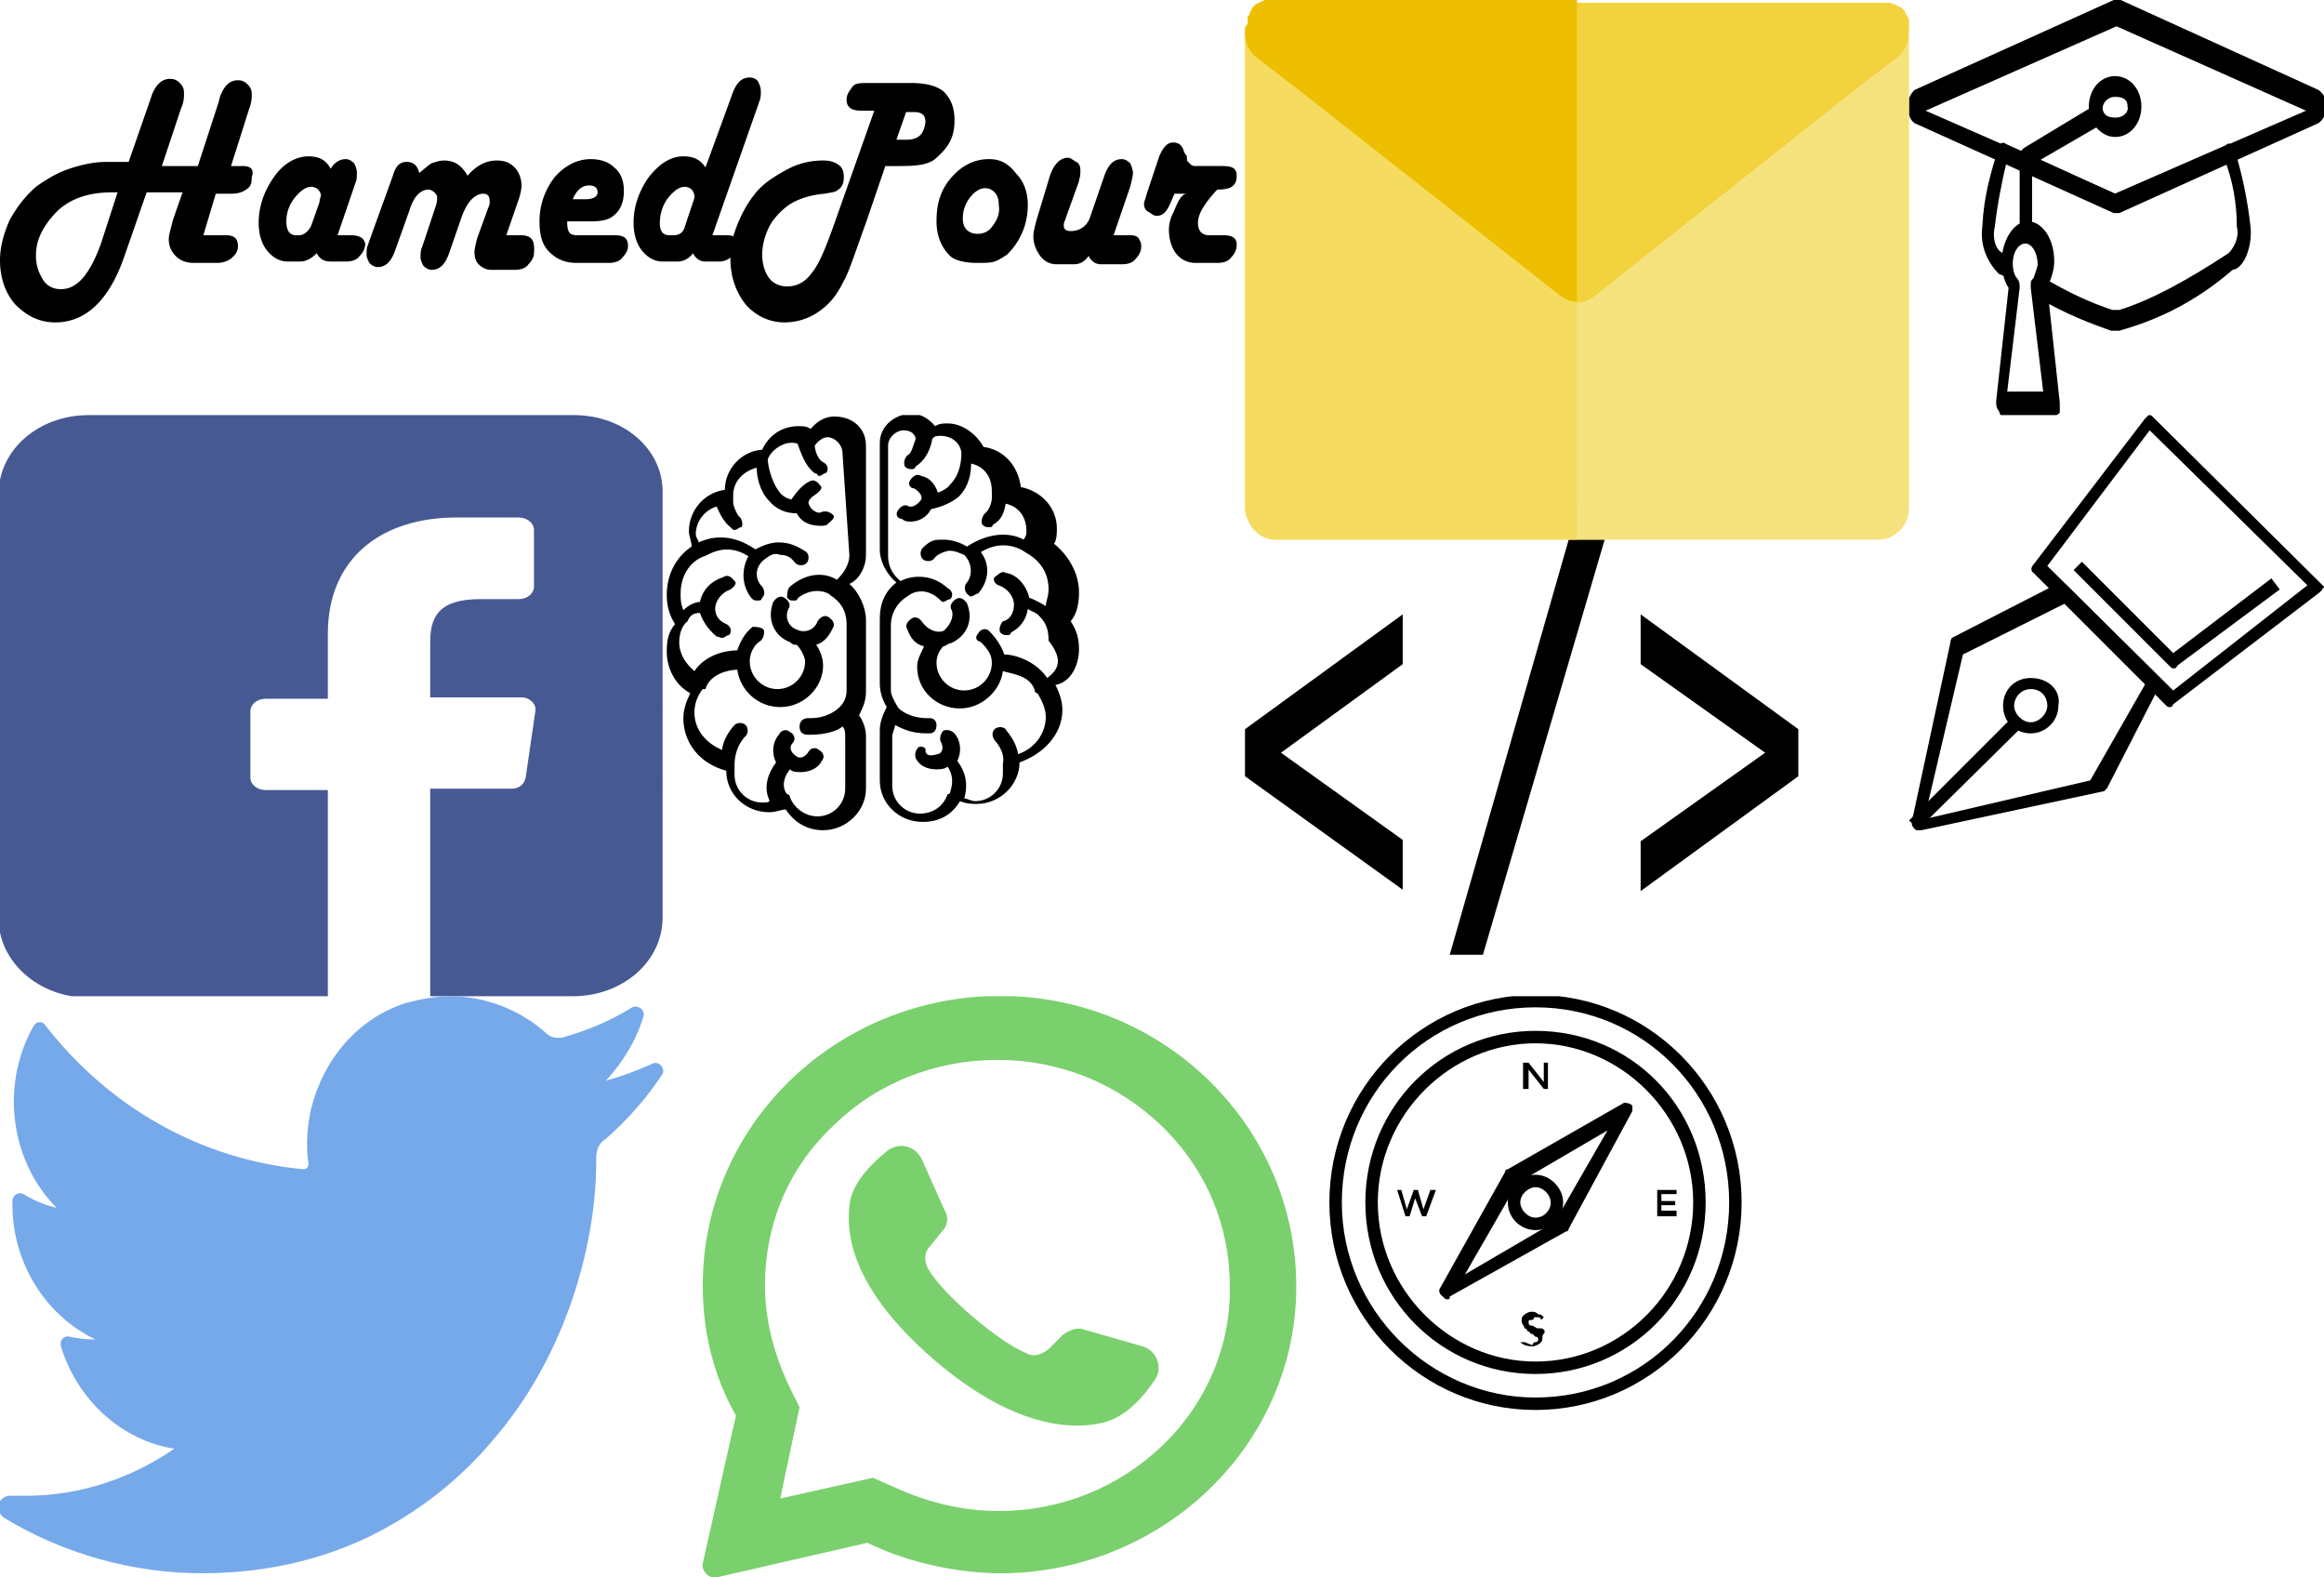<svg width="168" height="114" viewBox="0 0 168 114" xmlns="http://www.w3.org/2000/svg" xmlns:xlink="http://www.w3.org/1999/xlink"><svg viewBox="0 0 30 30" width="30" height="30" x="48" y="30" xmlns="http://www.w3.org/2000/svg"><path d="M30 16.9c0-.8-.2-1.4-.6-2 .5-.6.6-1.4.6-2.1 0-1.4-.8-2.7-1.8-3.5.2-.3.2-.8.2-1.1 0-1.5-1.1-2.7-2.6-3-.2-1.5-1.2-2.7-2.7-2.9-.5-.9-1.5-1.7-2.6-1.7-.3 0-.6 0-.9.2-.5-.6-1.1-.9-1.7-.9-1.2 0-2.3.9-2.3 2.1v7.7c0 .9.5 1.8 1.2 2.4-.8.6-1.2 1.5-1.2 2.6v4.7c0 .6.2 1.2.5 1.7-.3.6-.5 1.1-.5 1.7v3.6c0 1.7 1.4 3 3.1 3 1.2 0 2.1-.5 2.7-1.5.5.2.9.2 1.2.2 1.7 0 3.1-1.4 3.1-3 1.7-.6 3.1-2 3.1-3.8 0-.6-.2-1.2-.5-1.8 1.1-.2 1.7-1.4 1.7-2.6zM27.7 19c-.8-1.2-2.3-1.7-3.1-1.7-.2-.6-.6-1.2-1.1-1.7-.2-.2-.6-.2-.8.2-.2.2-.2.5.2.6.5.5.8.9.8 1.5 0 1.1-.9 2-2 2s-2-.9-2-2c0-.5.2-.9.5-1.2.2 0 .3-.2.5-.2 1.2-.5 1.7-1.7 1.2-2.9-.2-.3-.5-.5-.8-.3-.3.2-.5.5-.3.8.2.5-.2 1.2-.6 1.5-.6.2-1.2-.2-1.5-.6-.2-.3-.5-.5-.8-.3-.3.2-.5.5-.3.8.2.6.6 1.1 1.2 1.2-.2.5-.5.9-.5 1.5 0 1.7 1.4 3 3.1 3 1.5 0 2.9-1.2 3.1-2.7.6.2 2 .3 2.3 1.4 0 0 0 .2.2.2.3.5.6 1.1.6 1.7 0 1.2-.8 2.3-2 2.7-.2-1.1-.9-1.7-.9-1.8-.2-.2-.6-.2-.8 0-.2.2-.2.5 0 .8 0 0 .8.8.6 1.7v.7c0 1.1-.9 2-2 2-.3 0-.6-.2-.8-.2.2-.6.3-1.7-.5-2.7.3-.6.3-1.4-.2-2-.2-.2-.5-.3-.8-.2-.2.2-.3.6-.2.8.2.3.2.8-.2.9s-.8.2-.9-.2c.1-.3-.3-.4-.5-.3-.2.2-.3.5-.2.8.3.6.9.8 1.5.8.2 0 .6 0 .8-.2.6.9.2 1.7.2 1.8 0 0 0 .2-.2.2-.3.9-1.1 1.4-2 1.4-1.1 0-2-.9-2-2v-3.6c0-.2.2-.6.2-.8.6.3 1.2.6 2.3.6h.2c.3 0 .5-.2.5-.6 0-.3-.2-.5-.5-.5H19c-1.2 0-2-.6-2.1-.8-.3-.5-.5-.9-.5-1.2v-4.7c0-.9.5-1.7 1.2-2.1.2-.2 1.2-.8 2.3.2.2.2.2.2.3.2s.3-.2.5-.2c.2-.2.2-.6-.2-.8-1.2-1.1-2.7-.9-3.4-.5-.6-.5-.9-1.1-.9-1.8v-8c0-.6.6-1.1 1.1-1.1.5 0 .8.2.9.6-.2.5-.3 1.1-.6 1.2-.2.2-.3.5-.2.8.2.2.3.2.5.2s.2 0 .3-.2c.8-.5 1.1-1.4 1.2-2 .2-.2.3-.2.6-.2.8 0 1.4.5 1.5 1.2 0 .3 0 1.5-.8 2.3-.2.3-.6.5-.9.6-.2-.6-.6-1.1-1.2-1.2-.3-.2-.6 0-.8.3-.2.3 0 .6.3.6.3.2.6.5.5.8-.2.3-.6.6-.9.5-.3-.2-.6 0-.8.3-.2.3 0 .6.3.6.2.2.5.2.6.2.6 0 1.2-.3 1.5-.9.9-.2 1.5-.5 2-.9.8-.8.9-1.8.9-2.4.9.2 1.5.9 1.5 2V6c0 .3-.2.9-.5 1.1-.2.2-.3.6-.2.8.2.2.3.2.5.2s.2 0 .3-.2c.6-.3.8-.9.9-1.5.9.2 1.5.9 1.5 2 0 .2 0 .3-.2.6-.9-.5-2.4-.6-4.1.5-.5-.3-1.1-.5-1.7-.5s-.9 0-1.5.6c-.2.2-.2.6 0 .8.2.2.6.2.8 0 .2-.3.6-.5 1.1-.6.5 0 .8.2 1.1.3.6.6.6 1.5.2 2-.2.2-.2.6 0 .8.2.2.2.2.3.2.2 0 .3-.2.5-.2.8-.9.9-2.1.2-3 1.8-1.1 3.2 0 3.2 0 1.1.6 1.7 1.5 1.7 2.7 0 .5-.2.9-.2 1.2-.5-.3-.9-.5-1.2-.6-.2-.9-.9-1.7-1.7-1.8-.3-.2-.6.2-.8.3-.2.3.2.6.3.6.6.2 1.1.8 1.1 1.4 0 .6-.3 1.1-.8 1.2-.2.2-.3.6-.2.8.2.2.3.2.5.2s.2 0 .3-.2c.6-.3 1.1-.9 1.2-1.7.2.2.6.2.9.6.5.5.6 1.1.6 1.7 1.1 1.4.7 2.1-.1 2.7zm-13.1-8.9V2.2c0-1.2-.9-2.1-2.3-2.1-.6 0-1.2.3-1.7.9-.3-.2-.5-.2-.9-.2-1.1 0-2.1.6-2.6 1.7-1.5.1-2.7 1.4-2.7 2.9-1.5.2-2.6 1.5-2.6 3 0 .3.2.8.2 1.1C.8 10.3.2 11.6.2 13c0 .8.2 1.5.6 2.1-.5.6-.6 1.2-.6 2 0 1.2.6 2.4 1.7 3-.3.6-.5 1.2-.5 1.8 0 1.8 1.2 3.3 3.1 3.8 0 1.7 1.4 3 3.1 3 .5 0 .9-.2 1.2-.2.6.9 1.5 1.5 2.7 1.5 1.7 0 3.1-1.4 3.1-3v-3.8c0-.5-.2-1.1-.5-1.5.3-.6.5-1.1.5-1.7v-5.2c0-.9-.5-2-1.2-2.6.7-.3 1.2-1.2 1.2-2.1zm-1.2 0c0 .8-.5 1.4-.9 1.8-.8-.5-2.1-.6-3.4.5-.2.2-.2.6-.2.8.2.2.2.2.5.2.2 0 .2 0 .3-.2 1.2-.9 2.3-.3 2.3-.2.8.5 1.2 1.2 1.2 2.1v4.8c0 .5-.2.9-.5 1.2-.2.2-.9.8-2.1.8h-.2c-.3 0-.6.2-.6.6s.2.6.6.6h.2c1.1 0 2-.3 2.3-.6.2.2.2.5.2.8V27c0 1.1-.9 2-2 2-.9 0-1.7-.6-2-1.4 0 0 0-.2-.2-.2-.2-.2-.5-.9.2-1.8.2.2.5.2.8.2.5 0 1.2-.2 1.5-.8.2-.2.2-.6-.2-.8-.2-.2-.6-.2-.8.2-.2.3-.6.5-.9.2-.3-.2-.5-.6-.2-.9.2-.2.2-.6-.2-.8-.2-.2-.6-.2-.8.2-.5.6-.5 1.4-.2 2-.8 1.1-.8 2-.5 2.7.1.2-.2.2-.5.2-1.1 0-2-.9-2-2v-.7c0-1.4.8-2.1.8-2.1.2-.2.2-.6 0-.8-.2-.2-.6-.2-.8 0 0 0-.8.8-.9 1.8-1.2-.5-2-1.5-2-2.7 0-.6.2-1.2.6-1.7H3c.3-1.1 1.7-1.4 2.3-1.4.2 1.5 1.5 2.7 3.1 2.7 1.7 0 3.1-1.4 3.1-3 0-.5-.2-1.1-.5-1.5.6-.2.9-.6 1.2-1.2.2-.3 0-.6-.3-.8-.3-.2-.6 0-.8.3-.2.6-.9.9-1.5.6-.6-.2-.9-.9-.6-1.5.2-.3 0-.6-.3-.8-.3-.2-.6 0-.8.3-.5 1.3.1 2.5 1.2 2.9.2.2.3.2.5.2.3.3.6.9.6 1.2 0 1.1-.9 2-2 2s-2-.9-2-2c0-.6.3-1.2.8-1.5.2-.2.3-.6.2-.8-.2-.2-.6-.2-.8-.2-.6.5-.9 1.1-1.1 1.7-.8 0-2.3.3-3.1 1.5-.6-.5-1.1-1.2-1.1-2.1 0-.6.2-1.2.6-1.5.2-.5.5-.6.9-.6.2.6.6 1.2 1.2 1.7.2 0 .2.1.4.1s.3-.2.5-.2c.2-.2.2-.6-.2-.8-.5-.2-.8-.6-.8-1.1 0-.6.5-1.2 1.1-1.4.3-.2.5-.5.3-.6-.2-.3-.5-.5-.8-.3-.9.3-1.5.9-1.7 1.8-.3 0-.8.2-1.2.6-.2-.5-.2-.8-.2-1.2 0-1.2.6-2.3 1.7-2.7.2 0 1.5-1.1 3.2 0-.5.9-.5 2.1.2 3 .2.2.2.2.5.2.2 0 .2 0 .3-.2.2-.2.2-.5 0-.8-.6-.6-.5-1.5.2-2 .3-.2.6-.5 1.1-.3.5 0 .8.2 1.1.6.2.2.6.2.8 0 .2-.2.2-.6 0-.8-.6-.4-1.2-.7-2-.7-.6 0-1.1.2-1.7.5-1.6-1.1-3-1-4.1-.5 0-.2-.2-.3-.2-.6 0-.9.6-1.7 1.5-2 .2.4.4 1 1 1.5.2.2.2.2.3.2.2 0 .3-.2.5-.2.1-.1.1-.6-.2-.8-.1-.1-.4-.7-.4-1v-.5c0-.9.6-1.7 1.7-2 0 .6.2 1.7.9 2.4.5.6 1.2.9 2 .9.3.6.9.9 1.7.9.2 0 .5 0 .6-.2.3-.2.5-.5.3-.6-.2-.2-.5-.3-.8-.2-.3.2-.8-.2-.9-.5-.2-.3.2-.6.5-.8.3-.2.5-.5.3-.6-.2-.3-.5-.5-.8-.3-.6.3-1 .9-1.3 1.3-.4-.1-.7-.3-.9-.6-.6-.8-.8-2-.8-2.3.2-.6 1-1.2 1.7-1.2.2 0 .5 0 .5.2.2.5.5 1.5 1.2 2 .2 0 .2.2.3.2.2 0 .3-.2.5-.2.2-.2.2-.6-.2-.8s-.6-.9-.6-1.2c.2-.3.6-.6.9-.6.6 0 1.1.6 1.1 1.1l.5 7.4z"/></svg><svg viewBox="0 0 40 30" width="40" height="30" x="90" y="39" xmlns="http://www.w3.org/2000/svg"><path d="M23.4 0H26l-8.8 30h-2.4l8.6-30zM40 17.1l-11.4 8.3v-3.6l9-6.4-9-6.4V5.4L40 13.7v3.4zM0 13.7l11.4-8.3V9l-8.8 6.4 8.8 6.3v3.6L0 17.1v-3.4z"/></svg><svg viewBox="0 0 30 30" width="30" height="30" x="96" y="72" xmlns="http://www.w3.org/2000/svg"><path d="M15-.1C6.8-.1.1 6.6.1 14.9s6.7 15 14.9 15 14.9-6.7 14.9-15S23.2-.1 15-.1zM15 29C7.4 29 1 22.7 1 14.9S7.2.8 15 .8s14 6.3 14 14.1S22.8 29 15 29z"/><path d="M15 2.5C8.2 2.5 2.7 8 2.7 14.9S8.2 27.3 15 27.3s12.3-5.5 12.3-12.4S21.9 2.5 15 2.5zm0 23.9c-6.2 0-11.4-5.2-11.4-11.5S8.8 3.4 15 3.4s11.4 5.2 11.4 11.5S21.3 26.4 15 26.4z"/><path d="M15.6 4.8v1.4l-1.1-1.4h-.4v1.9h.4V5.3l1.1 1.4h.3V4.8zm0 19.3c-.1-.1-.1-.1-.4-.1-.2 0-.3-.2-.5-.2s-.2-.2-.2-.2c0-.2 0-.2.2-.2s.2-.2.2-.2h.3c.2 0 .2.2.2.2l.2-.2c-.2-.2-.2-.2-.3-.2-.2 0-.2-.2-.5-.2-.2 0-.3 0-.6.2-.2.2-.2.2-.2.5 0 .2.2.3.2.5.2 0 .2.2.2.2.2 0 .2.2.3.2.2 0 .2.2.3.2.2 0 .2.2.2.2s0 .2-.2.2-.2.2-.2.2c-.2 0-.5-.2-.6-.2h-.3c.2.2.5.3.9.3.2 0 .5-.2.5-.2.2-.2.2-.2.2-.5 0-.2.3-.3.1-.5zm8.5-8.6v-.4h1v-.3h-1v-.5h1.1V14h-1.4v1.9h1.4v-.4zM7.4 14l-.5 1.4-.4-1.4h-.3l-.5 1.4-.4-1.4H5l.6 1.9h.3l.4-1.3.5 1.3h.3l.7-1.9zM22 7.9c-.2-.2-.5-.2-.6-.2L13 12.5c-.2 0-.2.2-.2.2l-4.7 8.4c-.1.1-.1.4.2.6.2.2.2.2.3.2.2 0 .2 0 .2-.2l8.4-4.7c.2 0 .2-.2.2-.2L22 8.3v-.4zm-5.6 8.4l-6.5 3.8 3.8-6.6 6.5-3.8-3.8 6.6z"/><path d="M15 12.9c-1.1 0-2 .9-2 2s.9 2 2 2 2-.9 2-2c0-1-.9-2-2-2zm0 3.1c-.6 0-1.1-.6-1.1-1.1 0-.6.6-1.1 1.1-1.1.6 0 1.1.6 1.1 1.1 0 .6-.5 1.1-1.1 1.1z"/></svg><svg viewBox="0 0 48 42" width="48" height="42" y="30" xmlns="http://www.w3.org/2000/svg"><path fill="#475993" d="M41.5 0H6.4C2.8 0-.1 2.5-.1 5.7v30.7c0 3.1 2.9 5.7 6.5 5.7h17.3v-15h-4.5c-.6 0-1.1-.4-1.1-.9v-4.8c0-.5.5-.9 1.1-.9h4.5v-4.7c0-5.4 3.8-8.4 9.3-8.4h4.5c.6 0 1.1.4 1.1.9v4.1c0 .5-.5.9-1.1.9h-2.8c-3 0-3.6 1.3-3.6 3.1v4h6.6c.6 0 1.1.5 1 1l-.7 4.8c-.1.5-.5.8-1 .8h-5.9v15h10.3c3.6 0 6.5-2.5 6.5-5.7V5.7C48 2.5 45.1 0 41.5 0z"/></svg><svg viewBox="0 0 30 30" width="30" height="30" x="138" xmlns="http://www.w3.org/2000/svg"><path d="M14.9 5.5c-1.1 0-1.9 1-1.9 2.2s.9 2.2 1.9 2.2c1.1 0 1.9-1 1.9-2.2s-.8-2.2-1.9-2.2zm0 3c-.5 0-.9-.2-.9-.7 0-.3.3-.8.9-.8s.9.2.9.7c.1.3-.2.8-.9.8z"/><path d="M29.6 6.5L15.3 0h-.5L.4 6.5c-.3.3-.5.7-.5 1.2s.2 1 .5 1.2l14.4 6.5h.4l14.4-6.5c.3-.2.6-.7.6-1.2s-.2-.9-.6-1.2zM14.9 14L1.2 8 15 1.9 28.7 8l-13.8 6z"/><path d="M13.6 7.5l-5.3 3.2c-.2.2-.3.2-.3.7V17h.9v-5.1l5-2.9-.3-1.5z"/><path d="M10.9 29.1l-.9-8.3c.2-.5.5-1.2.5-1.9 0-1.7-.9-2.9-1.9-2.9-1.1 0-1.9 1.5-1.9 2.9 0 .7.2 1.5.5 1.9L6.3 29c0 .2 0 .5.2.7.1.3.1.3.2.3h3.9c.2 0 .3-.2.3-.2v-.7zm-3.8-.8l.9-7.5c0-.2 0-.5-.2-.7-.2-.2-.3-.7-.3-1 0-1 .5-1.5.9-1.5.5 0 .9.7.9 1.5 0 .2-.2.7-.3 1-.2.2-.2.2-.2.7l.9 7.5H7.1z"/><path d="M24.7 16.5c-.2-1.9-.6-3.9-1.2-5.8-.2-.2-.3-.5-.6-.2l-8 3.5L7 10.4c-.2-.2-.5 0-.5.2-.6 1.9-1.1 3.6-1.2 5.8-.2 1.5.5 2.7 1.2 3.4l.5.2.3-1.5-.5-.2c-.5-.2-.8-1-.6-1.9.2-1.7.5-3.2.9-4.9l7.6 3.4h.5l7.6-3.4c.6 1.5.9 3.2.9 4.9.2.7-.2 1.5-.6 1.9-2.9 1.9-5.6 3.4-7.9 4.1h-.5c-1.5-.5-3.1-1.2-5.1-2.4l-.3 1.5c2 1.2 3.9 1.9 5.3 2.4h.6c2.5-.7 5.3-1.9 8.2-4.4.8-.1 1.4-1.6 1.3-3z"/></svg><svg viewBox="0 0 90 30" width="90" height="30" xmlns="http://www.w3.org/2000/svg"><path d="M17.5 12h-.8L18 7.9c.2-.5.2-.9.2-1.1 0-.3-.1-.5-.3-.7-.2-.2-.4-.3-.7-.3-.6 0-1 .4-1.3 1.2l-.1.4-1.5 4.6h-2.6l1.4-4.2c.2-.4.2-.8.2-1.1 0-.3-.1-.5-.3-.7-.2-.2-.4-.3-.7-.3-.6 0-1 .4-1.3 1.1l-.1.3-1.6 4.6H7.7c-.9 0-1.8.2-2.7.5-.9.3-1.7.8-2.4 1.3-.8.7-1.4 1.5-1.9 2.4-.4.9-.7 1.9-.7 2.9 0 1.3.4 2.4 1.1 3.2.8.8 1.7 1.3 2.9 1.3 2.2 0 3.9-1.6 5-4.8l1.6-4.6h2.6l-.7 2-.1.4c-.1.4-.2.7-.2 1 0 .5.2.9.5 1.2.3.3.7.5 1.3.5h1.7c.5 0 .9-.2 1.1-.4s.4-.4.4-.8c0-.6-.3-.8-.9-.8h-1.6l.9-3h1.1c.5 0 .8-.1 1.1-.3.3-.2.4-.4.4-.9.2-.6-.1-.8-.7-.8zM7.3 17.6c-.8 2.2-1.7 3.3-2.9 3.3-.5 0-1-.2-1.3-.7s-.5-1-.5-1.7c0-.6.1-1.1.4-1.7.3-.6.7-1.1 1.2-1.6 1-.9 2.3-1.3 3.9-1.3h.4l-1.2 3.7zm18-.6h-.9l1.2-3.5.1-.3c.1-.2.1-.5.1-.7 0-.3-.1-.5-.2-.7-.2-.2-.4-.3-.6-.3-.4 0-.8.2-1.1.7-.3-.6-.8-.9-1.6-.9-.9 0-1.8.5-2.5 1.5s-1.1 2.1-1.1 3.3c0 .8.2 1.5.6 2 .4.5.9.8 1.5.8h.9c.4 0 .8-.2 1.2-.6.2.4.5.6 1 .6H25c.4 0 .8-.1 1-.4.2-.2.4-.5.4-.9-.1-.4-.4-.6-1.1-.6zm-2.2-2.4l-.6 1.7c-.2.4-.5.7-.9.7h-.2c-.5 0-.7-.4-.7-1s.2-1.2.6-1.7.8-.8 1.2-.8c.2 0 .4.1.5.2.1.1.2.3.2.4 0 .1-.1.3-.1.5zM37.6 17h-1l.9-2.6c.1-.3.2-.7.2-1 0-.5-.2-1-.5-1.3-.4-.4-.8-.5-1.3-.5-.8 0-1.5.4-2.1 1.1-.4-.7-.9-1.1-1.7-1.1-.3 0-.6.1-.9.2-.2.1-.5.4-.9.7-.1-.5-.4-.8-.9-.8s-.8.3-1 1l-1.7 4.7-.1.3c-.1.2-.1.5-.1.7 0 .2.1.4.2.6.2.2.4.3.6.3.6 0 1-.4 1.3-1.3l1-2.8c.3-1 .8-1.5 1.4-1.5.1 0 .3.1.4.2.1.1.2.2.2.4 0 .1 0 .3-.1.6l-.9 2.7-.1.3c-.1.2-.1.5-.1.7 0 .2.1.4.2.6.2.2.4.3.6.3.6 0 1-.4 1.3-1.3l.9-2.6c.2-.5.4-.9.7-1.2.3-.3.6-.4.8-.4.4 0 .5.2.5.6 0 .1 0 .2-.1.4l-.8 2.2c-.1.4-.2.8-.2 1 0 .4.1.7.3.9s.5.4.9.4h1.7c.4 0 .8-.1 1-.4.2-.2.4-.5.4-.8.1-1.1-.3-1.3-1-1.3zm6.8 0h-2.5c-.6 0-.9 0-.9-1h1.7c.7 0 1.2-.1 1.5-.3.6-.4.9-1 .9-1.9 0-.7-.2-1.3-.7-1.7-.4-.4-1-.6-1.7-.6-1 0-1.9.5-2.6 1.3-.7.9-1.1 2-1.1 3.2 0 1 .2 1.7.7 2.2.5.5 1.1.8 2 .8H44c.4 0 .8-.1 1-.4.2-.2.4-.5.4-.8 0-.6-.3-.8-1-.8zm-1.8-3.6c.4 0 .6.2.6.5s-.3.5-.9.5h-.9c.3-.7.7-1 1.2-1zM69 8.7c0-1-.3-1.6-.8-2.1-.5-.4-1.3-.6-2.3-.6h-3.2c-.5 0-.9 0-1.1.3s-.4.5-.4.9c0 .6.4.8 1.1.8h.9l-2.9 8.2c-.6 1.7-1.1 2.9-1.6 3.5-.5.7-1.1 1-1.8 1-.5 0-1-.2-1.3-.6-.3-.4-.5-1-.5-1.7s.2-1.4.5-2c.3-.6.8-1.1 1.3-1.5.7-.5 1.6-.8 2.7-.9.5-.1.8-.1 1-.3.3-.2.4-.5.4-.9s-.1-.7-.4-.9-.6-.3-1.1-.3c-.9 0-1.8.2-2.7.7s-1.7 1-2.3 1.8c-.7.9-1.2 2-1.5 3-.1-.1-.3-.1-.6-.1h-.9l3.3-9.4.1-.3c.1-.2.1-.5.1-.7 0-.3-.1-.5-.2-.7s-.4-.3-.6-.3c-.6 0-1 .4-1.3 1.3L51 12.1c-.4-.6-.9-.8-1.6-.8-.9 0-1.7.5-2.5 1.5-.7 1-1.1 2.1-1.1 3.3 0 .8.2 1.5.6 2 .4.5.9.8 1.5.8H49c.4 0 .8-.2 1.1-.6.2.4.5.6.9.6h1c.3 0 .6-.1.8-.3v.1c0 1.3.4 2.4 1.1 3.3.7.8 1.7 1.3 2.8 1.3 1.1 0 2.1-.4 2.9-1.1.6-.5 1-1.1 1.4-1.9.4-.7.9-2.3 1.6-4.2L64 12h1.1c1.2 0 2.1-.1 2.6-.6.9-.8 1.3-1.5 1.3-2.7zm-18.9 5.9l-.6 1.8c-.1.4-.4.6-.8.6h-.3c-.5 0-.7-.3-.7-.9 0-.6.2-1.3.6-1.8s.8-.8 1.2-.8c.2 0 .4.1.5.2s.2.3.2.5c0 0 0 .2-.1.4zm15.4-4.5h-.7l.7-2h.6c.5 0 .8.2.8.7-.1.9-.5 1.3-1.4 1.3zm6 1.4c-1 0-1.9.4-2.7 1.3-.8.9-1.1 1.9-1.1 3.2 0 1.1.4 2 1.1 2.6.3.2.9.4 1.8.4.6 0 1 0 1.3-.1.3-.1.6-.3.9-.5a5 5 0 0 0 1.1-1.6c.3-.7.4-1.4.4-2 0-.9-.3-1.7-.8-2.2-.6-.8-1.2-1.1-2-1.1zm.2 4.9c-.2.3-.6.5-1 .5-.7 0-1.1-.4-1.1-1.1 0-.6.2-1.1.5-1.5s.7-.7 1.1-.7c.3 0 .5.1.7.3.2.2.3.5.3.9.1.6-.1 1.1-.5 1.6zm9.8.6h-1l1.2-3.5c.1-.4.2-.8.2-1 0-.2-.1-.5-.2-.7-.2-.2-.4-.3-.6-.3-.6 0-1 .4-1.3 1.3l-1 2.9c-.2.6-.7 1-1.4 1-.3 0-.5-.1-.5-.4 0-.1 0-.2.1-.4l.1-.3.9-2.5V13c.1-.2.1-.5.1-.7 0-.3-.1-.5-.3-.6s-.4-.3-.6-.3c-.5 0-1 .4-1.3 1.3l-1 3.3c-.1.4-.2.8-.2 1.1 0 .5.2 1 .5 1.4.3.4.7.6 1.2.6h1.2c.5 0 .8-.2 1.1-.6.2.4.5.6.9.6h1.5c.4 0 .8-.1 1-.4.2-.2.4-.5.4-.9 0-.3-.1-.4-.2-.6-.2-.2-.4-.2-.8-.2zm6.9 0h-1c-.5 0-.8-.3-.8-.9s.4-1.3 1.3-2.3l.1-.1c.9 0 1.4-.2 1.4-1 0-.6-.4-.7-1.1-.7h-1.9c-.3 0-.4-.2-.5-.3-.1 0-.1-.2-.1-.4l-.2-.3c-.1-.4-.3-.7-.8-.7-.4 0-.7.3-1 1l-.9 2.7c-.1.4-.2.6-.2.7 0 .3.1.5.3.6s.4.3.6.3c.4 0 .7-.2 1-.9l.3-.7h.9c-.5 0-.8 1-1 1.4s-.3.8-.3 1.2c0 .7.2 1.3.5 1.7s.8.7 1.4.7H88c.4 0 .8-.1 1-.4.2-.2.4-.5.4-.9 0-.5-.3-.7-1-.7z"/></svg><svg viewBox="0 0 48 39" width="48" height="39" x="90" xmlns="http://www.w3.org/2000/svg"><path fill="#F6E27D" d="M47.1 4.2l-1.3 1-2.2 1.7-18.3 14.5c-.4.3-.8.5-1.3.5s-.9-.2-1.3-.5L4.4 6.9 2.2 5.2l-1.3-1C.3 3.8 0 3.1 0 2.3v34.3C0 37.9 1 39 2.2 39h43.6c1.2 0 2.2-1 2.2-2.3V2.3c0 .8-.3 1.5-.9 1.9z"/><path fill="#F2D23D" d="M48 2.1v-.7s0-.1-.1-.1v-.1s0-.1-.1-.1V1l-.1-.1V.8l-.1-.1-.1-.1-.1-.1h-.1s-.1 0-.1-.1h-.1s-.1 0-.1-.1h-.1c-.1 0-.1 0-.2-.1H2.2C2.1 0 2 0 2 0h-.5c-.1 0-.1 0-.2.1h-.1s-.1 0-.1.1H1S.9.2.9.3H.8L.7.4.6.5.5.6v.1L.4.8v.1s0 .1-.1.1v.1s0 .1-.1.1v.5C0 2 0 2 0 2.1v.3c0 .7.3 1.4.9 1.9l1.3 1L4.4 7l18.3 14.4c.4.3.8.5 1.3.5s.9-.2 1.3-.5L43.6 6.9l2.2-1.7 1.3-1c.6-.4.9-1.1.9-1.9v-.2z"/><path fill="#F5DC60" d="M.9 4.2l1.3 1 2.2 1.7 18.3 14.4c.4.3.8.5 1.3.5V39H2.2C1 39 0 37.9 0 36.6V2.3c0 .8.3 1.5.9 1.9z"/><path fill="#EEBF00" d="M.9 4.2l1.3 1 2.2 1.7 18.3 14.4c.4.3.8.5 1.3.5V0H1.5c-.1 0-.1 0-.2.1h-.1s-.1 0-.1.1H1S.9.2.9.3H.8L.7.4.6.5.5.6v.1L.4.8v.1s0 .1-.1.1v.1s0 .1-.1.1v.5C0 2 0 2 0 2.1v.3c0 .7.3 1.4.9 1.8z"/></svg><svg viewBox="0 0 30 30" width="30" height="30" x="138" y="30" xmlns="http://www.w3.org/2000/svg"><path d="M29.9 12.3L17.7.2c-.2-.2-.2-.2-.3-.2-.2 0-.2.2-.3.2L9 10.8c-.2.2-.2.5 0 .6l9.5 9.5c.2.2.2.2.3.2.2 0 .2 0 .3-.2l10.6-8.1c.2-.2.2-.2.2-.3.2 0 .2 0 0-.2zm-10.8 7.6l-9.1-9 7.4-9.8 11.4 11.2-9.7 7.6z"/><path d="M26.2 11.8l-7.1 5.4-6.6-6.6-.6.6 6.9 6.9c.2.2.2.2.3.2.2 0 .2 0 .3-.2l7.4-5.5-.6-.8zm-8.5 6.8l-6.3-6.3c-.2-.2-.3-.2-.5-.2l-7.8 4c-.1.2-.1.2-.1.3l-2.8 13c0 .2 0 .3.2.5.1.1.1.1.3.1h.2L14 27.2c.2 0 .2-.2.3-.2l4-7.8c-.4-.3-.6-.5-.6-.6zm-4.6 7.8l-12 2.8 2.8-11.9 7.4-3.7 5.8 5.8-4 7z"/><path d="M8.8 19c-1.2 0-2 .9-2 2 0 1.2.9 2 2 2s2-.9 2-2c.2-1.1-.7-2-2-2zm0 3.2c-.6 0-1.2-.6-1.2-1.2s.5-1.2 1.2-1.2c.8 0 1.2.6 1.2 1.2s-.6 1.2-1.2 1.2z"/><path d="M0 29.3l7.4-7.4.7.7-7.4 7.3z"/></svg><svg viewBox="0 0 48 42" width="48" height="42" y="72" xmlns="http://www.w3.org/2000/svg"><path fill="#76A9EA" d="M47.1 4.9c-1.1.5-2.2.9-3.3 1.2C45 4.8 46 3.2 46.5 1.5c.2-.5-.4-.9-.8-.7-1.6 1-3.3 1.7-5.1 2.2h-.3c-.3 0-.6-.1-.9-.4C37.6 1 35.1 0 32.6 0c-1.1 0-2.2.2-3.3.5-3.4 1.1-5.9 4-6.8 7.6-.3 1.3-.4 2.7-.2 4 0 .2-.1.3-.1.3-.1.1-.2.1-.3.1-7.3-.7-14-4.4-18.7-10.5-.2-.2-.6-.2-.8.2C1.5 3.8 1 5.7 1 7.6c0 2.9 1.1 5.7 3.1 7.7-.8-.2-1.6-.5-2.4-1-.4-.2-.8.1-.8.5-.1 4.4 2.4 8.3 6 10h-.2c-.6 0-1.2-.1-1.7-.2-.4-.1-.7.3-.6.7 1.2 3.9 4.4 6.8 8.2 7.4-3.2 2.2-6.9 3.4-10.7 3.4H.7c-.4 0-.7.3-.8.6-.1.4.1.8.4 1 4.3 2.6 9.3 4 14.3 4 4.4 0 8.5-.9 12.2-2.7 3.4-1.7 6.4-4 8.9-7 2.4-2.8 4.2-6 5.5-9.6 1.2-3.4 1.9-7 1.9-10.5v-.2c0-.6.2-1.1.7-1.4 1.6-1.4 3-3 4.1-4.7.2-.4-.3-1-.8-.7z"/></svg><svg viewBox="0 0 48 42" width="48" height="42" x="48" y="72" xmlns="http://www.w3.org/2000/svg"><g fill="#7AD06D"><path d="M23.2 0C11.7.6 2.8 9.8 2.8 20.9c0 3.4.8 6.6 2.4 9.4L2.8 41c-.1.6.5 1.1 1 1l10.9-2.5c2.7 1.3 5.9 2.1 9.2 2.2 11.7.2 21.5-8.8 21.8-20.2C46 9.3 35.7-.6 23.2 0zm12.9 32.4c-3.2 3.1-7.4 4.8-11.9 4.8-2.6 0-5.1-.6-7.5-1.7l-1.6-.7-6.7 1.5 1.4-6.6-.7-1.4C8 26 7.3 23.5 7.3 20.9c0-4.4 1.7-8.5 4.9-11.5 3.1-3.1 7.4-4.8 11.9-4.8S32.8 6.3 36 9.4c3.2 3.1 4.9 7.2 4.9 11.5.1 4.2-1.6 8.4-4.8 11.5z"/><path d="M34.6 25.3l-4.2-1.2c-.5-.2-1.1 0-1.6.4l-1 1c-.5.4-1.1.6-1.6.3-2-.8-6.1-4.3-7.1-6.1-.3-.5-.3-1.2.1-1.6l.9-1.1c.4-.4.5-1 .2-1.5l-1.7-3.8c-.5-.9-1.6-1.2-2.5-.5-1.2 1-2.6 2.4-2.7 4-.3 2.8.9 6.4 5.7 10.7 5.5 4.9 9.9 5.6 12.7 4.9 1.6-.4 2.9-1.9 3.7-3.1.6-.9.1-2.1-.9-2.4z"/></g></svg></svg>